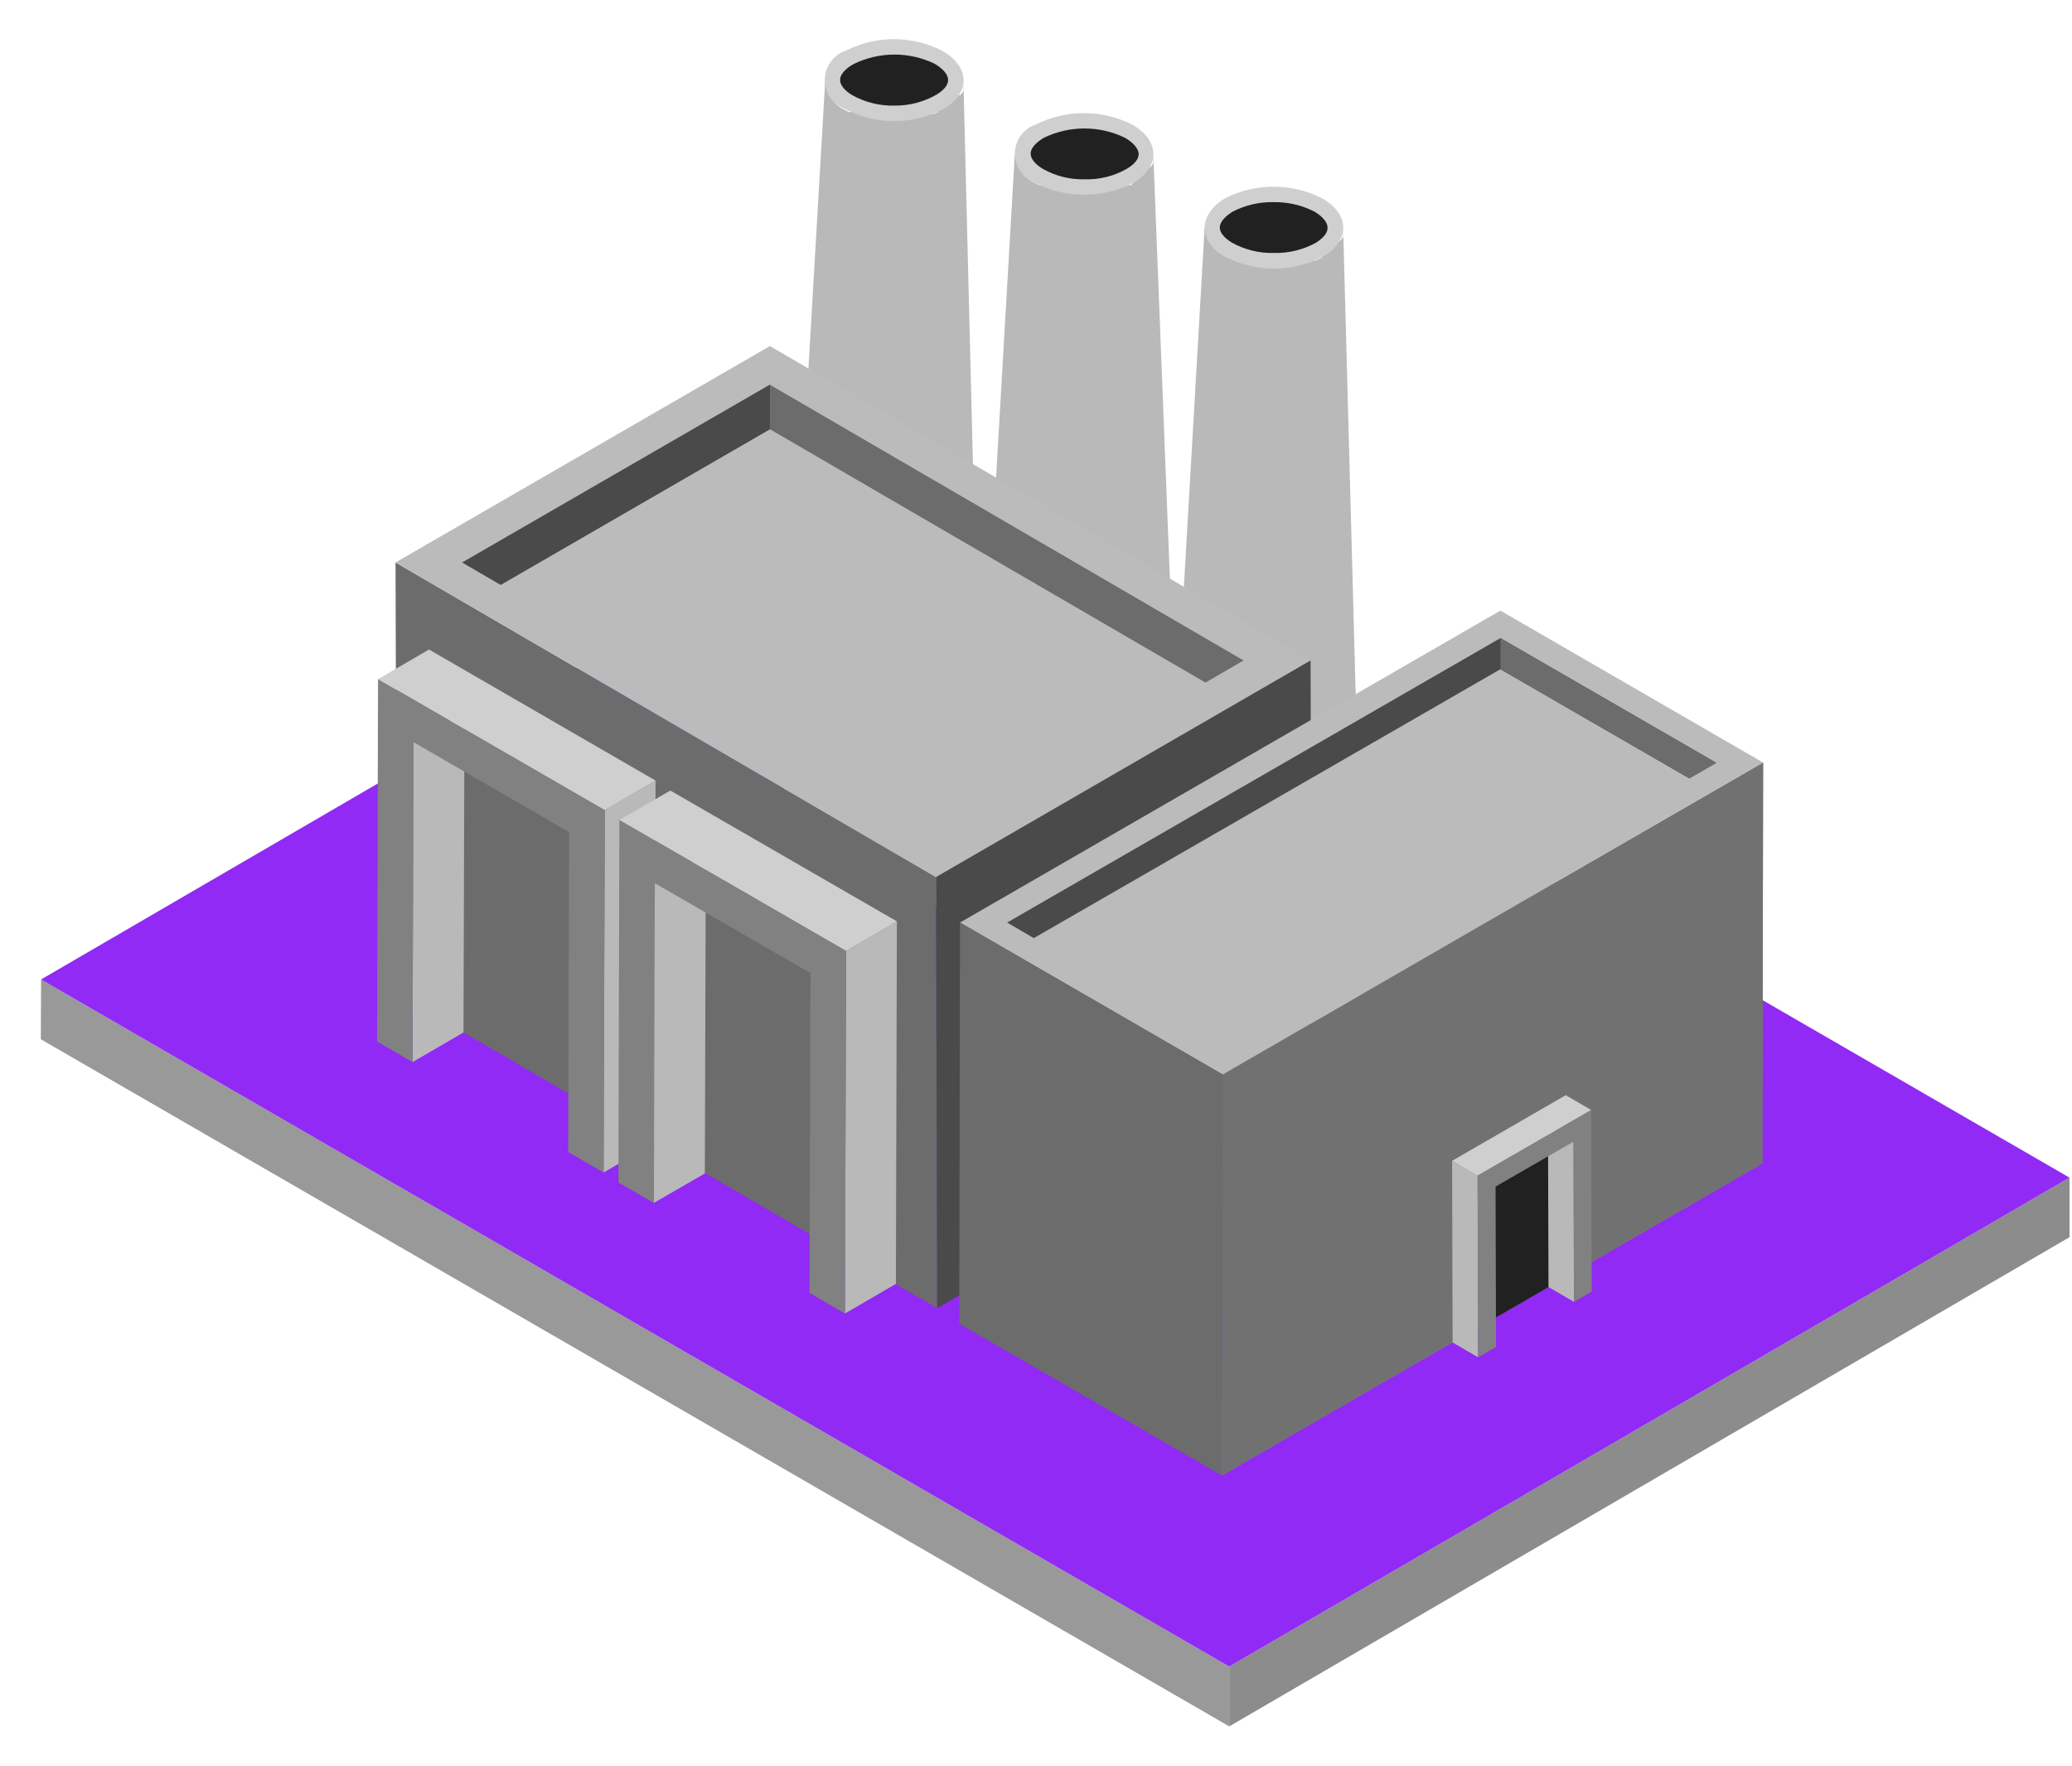<svg width="203" height="173" viewBox="0 0 203 173" fill="none" xmlns="http://www.w3.org/2000/svg">
<path d="M202.756 115.386V121.223L120.433 169.155V163.295L202.756 115.386Z" fill="#8C8C8C"/>
<path d="M120.432 163.295V169.155L4 101.83L4.024 95.97L120.432 163.295Z" fill="#999999"/>
<path d="M202.754 115.386L120.431 163.295L4.022 95.97L86.346 48.061L202.754 115.386Z" fill="#912AF4"/>
<path d="M94.386 7.87V8.442V8.609V8.8C94.379 8.847 94.379 8.895 94.386 8.943L94.219 9.157L94.076 9.324H93.958H93.839L93.672 9.443L93.363 9.61L91.864 10.991L91.508 11.158H91.198H91.032H90.889H90.699H90.556H90.39H90.247H90.057H89.629H89.224H88.867H85.894H85.609H85.49H85.276H85.157H84.919H84.871H84.657H84.538L84.205 11.039L83.825 10.896L83.183 10.991L82.731 10.753C82.177 10.488 81.707 10.073 81.375 9.555C81.043 9.038 80.862 8.438 80.852 7.823L76.689 79.341C76.614 80.708 76.835 82.076 77.336 83.35C77.837 84.625 78.606 85.776 79.591 86.726L80.281 87.369C80.516 87.565 80.763 87.748 81.018 87.917L81.589 88.299L82.112 88.561L82.445 88.727H82.659C82.777 88.796 82.906 88.844 83.04 88.87H83.183H83.539H83.73L84.182 89.013H84.705H84.848H85.252H85.466H85.799H87.702H88.082H88.296H88.653H88.891H89.438L90.081 88.847H90.247H90.556H90.794H91.079H91.294H91.579H91.817L92.079 88.704L92.554 88.418L93.101 88.037H93.244L93.648 87.727L93.791 87.584L94.291 87.131L94.409 86.988L94.6 86.774L94.766 86.559L94.957 86.345L95.099 86.154C95.163 86.081 95.218 86.001 95.266 85.916L95.409 85.702L95.575 85.487L95.813 85.082V84.939C95.91 84.761 95.997 84.579 96.075 84.391C96.075 84.272 96.075 84.153 96.194 84.034V83.844C96.204 83.741 96.204 83.637 96.194 83.534V83.272C96.203 83.193 96.203 83.113 96.194 83.034V82.772V82.652C96.194 82.652 96.194 82.486 96.194 82.414C96.194 82.343 96.194 82.247 96.194 82.176C96.205 82.089 96.205 82.001 96.194 81.914C96.191 81.874 96.191 81.834 96.194 81.795V81.437C96.194 81.437 96.194 81.271 96.194 81.199C96.205 81.112 96.205 81.024 96.194 80.937C96.194 80.937 96.194 80.937 96.194 80.794V80.627L94.386 7.751V7.87Z" fill="#B9B9B9"/>
<path d="M92.291 4.964C94.979 6.465 95.146 9.014 92.529 10.634C91.014 11.443 89.323 11.866 87.606 11.866C85.888 11.866 84.197 11.443 82.682 10.634C82.111 10.4 81.626 9.996 81.291 9.478C80.956 8.959 80.788 8.35 80.808 7.733C80.829 7.115 81.038 6.519 81.407 6.024C81.776 5.529 82.287 5.159 82.872 4.964C84.332 4.223 85.945 3.837 87.582 3.837C89.218 3.837 90.832 4.223 92.291 4.964Z" fill="#CFCFCF"/>
<path d="M87.631 10.348C86.185 10.381 84.756 10.028 83.492 9.324C82.731 8.871 82.303 8.323 82.303 7.823C82.303 7.322 82.802 6.727 83.635 6.274C84.863 5.672 86.21 5.354 87.578 5.346C88.945 5.338 90.297 5.639 91.532 6.227C92.364 6.703 92.864 7.275 92.888 7.799C92.911 8.323 92.483 8.823 91.746 9.276C90.494 9.994 89.073 10.364 87.631 10.348Z" fill="#212121"/>
<path d="M112.987 15.089V15.875V16.018L112.82 16.233L112.677 16.399H112.558H112.392L110.822 18.138H110.465L110.108 18.305H109.823H109.633H109.49H109.324H109.181H108.991H108.658H108.491H108.348H107.944H107.587H104.876H104.543H104.257H103.9H103.781H103.544H103.425H103.211H103.092H102.759L102.378 18.162L101.783 18.138L101.331 17.9C100.778 17.631 100.308 17.217 99.973 16.7C99.638 16.184 99.449 15.585 99.429 14.97L95.29 86.559C95.212 87.925 95.429 89.292 95.926 90.566C96.422 91.84 97.187 92.993 98.168 93.945L98.882 94.588L99.595 95.136L100.166 95.493L100.689 95.779L101.022 95.946H101.236L101.617 96.089H101.76H102.116H102.307L102.759 96.208H103.282H103.425H103.829H104.043H104.376H106.255H106.636H106.874H107.23H107.444L108.658 96.756H109.371H109.538H109.823H110.061L110.346 96.637H110.584H110.87L111.107 96.518L111.369 96.375H111.488L111.988 96.065L112.535 95.684H112.654L113.058 95.374L113.415 94.374C113.585 94.235 113.744 94.084 113.89 93.921L114.033 93.778L114.223 93.564L114.39 93.373L114.58 93.135L114.723 92.944C114.792 92.875 114.848 92.794 114.889 92.706L115.032 92.515L115.175 92.277L115.413 91.872V91.729C115.413 91.562 115.579 91.372 115.674 91.181C115.687 91.142 115.687 91.101 115.674 91.062L115.817 90.705V90.514V90.204V89.942C115.817 89.942 115.817 89.799 115.817 89.704C115.83 89.617 115.83 89.529 115.817 89.442C115.828 89.403 115.828 89.362 115.817 89.323C115.817 89.323 115.817 89.132 115.817 89.061C115.817 88.989 115.817 88.894 115.817 88.823C115.817 88.751 115.817 88.656 115.817 88.561V87.417L112.987 14.97V15.089Z" fill="#B9B9B9"/>
<path d="M110.871 12.182C113.582 13.683 113.749 16.233 111.132 17.852C109.617 18.662 107.926 19.085 106.209 19.085C104.491 19.085 102.8 18.662 101.285 17.852C100.716 17.614 100.233 17.206 99.902 16.684C99.571 16.163 99.407 15.552 99.433 14.935C99.459 14.317 99.673 13.722 100.047 13.23C100.421 12.738 100.936 12.373 101.523 12.182C102.976 11.462 104.575 11.087 106.197 11.087C107.818 11.087 109.418 11.462 110.871 12.182Z" fill="#CFCFCF"/>
<path d="M106.279 17.567C104.84 17.608 103.416 17.254 102.164 16.542C101.403 16.09 100.975 15.542 100.975 15.041C100.975 14.541 101.474 13.969 102.283 13.493C103.518 12.897 104.872 12.588 106.243 12.588C107.614 12.588 108.968 12.897 110.204 13.493C111.036 13.969 111.536 14.565 111.559 15.065C111.583 15.565 111.155 16.09 110.394 16.542C109.142 17.256 107.719 17.611 106.279 17.567Z" fill="#212121"/>
<path d="M131.589 22.308V23.094C131.596 23.141 131.596 23.189 131.589 23.237L131.422 23.451C131.373 23.512 131.317 23.568 131.256 23.618H131.113H130.97L129.424 25.285L129.163 25.404L128.83 25.547H128.544H128.402H128.235H128.092H127.926H127.783H127.593H127.45H127.26H127.117H126.736H126.403H123.478H123.145H122.883H122.431H122.193H121.979H121.789H121.67L121.337 25.428H120.98C120.777 25.404 120.578 25.356 120.386 25.285L119.934 25.047C119.38 24.779 118.91 24.364 118.575 23.847C118.24 23.331 118.052 22.733 118.031 22.117L113.892 93.802C113.818 95.164 114.036 96.525 114.533 97.796C115.029 99.066 115.792 100.214 116.77 101.163C117.008 101.401 117.246 101.592 117.484 101.806L118.197 102.331L118.792 102.688L119.315 102.974L119.648 103.117H119.862L120.219 103.26H120.362H120.719H120.909H121.361H121.908H122.051H122.455H122.645H123.002H124.881H125.262H125.5H125.856H126.07H126.641L127.26 103.093H127.426H127.712H127.95L128.235 102.974H128.473H128.758L128.972 102.855L129.258 102.712H129.377L129.852 102.426C130.044 102.313 130.227 102.185 130.4 102.045H130.542L130.947 101.711L131.089 101.568C131.272 101.436 131.439 101.284 131.589 101.116L131.732 100.973L131.922 100.758L132.088 100.568L132.255 100.353L132.421 100.139L132.588 99.924L132.731 99.71L132.873 99.472L133.111 99.067V98.924C133.111 98.757 133.278 98.566 133.373 98.376C133.373 98.376 133.373 98.376 133.373 98.257L133.515 97.899V97.709C133.515 97.709 133.515 97.518 133.515 97.399C133.515 97.399 133.515 97.399 133.515 97.256V96.994C133.504 96.923 133.504 96.851 133.515 96.78C133.515 96.78 133.515 96.589 133.515 96.494C133.518 96.454 133.518 96.414 133.515 96.375C133.515 96.375 133.515 96.208 133.515 96.113C133.515 96.017 133.515 95.97 133.515 95.874C133.504 95.795 133.504 95.715 133.515 95.636V95.398C133.527 95.311 133.527 95.223 133.515 95.136V93.897L131.589 22.188V22.308Z" fill="#B9B9B9"/>
<path d="M129.472 19.401C132.184 20.902 132.35 23.451 129.734 25.071C128.222 25.892 126.53 26.323 124.81 26.323C123.09 26.323 121.398 25.892 119.886 25.071C117.246 23.451 117.508 20.902 120.077 19.401C121.536 18.673 123.144 18.294 124.774 18.294C126.405 18.294 128.013 18.673 129.472 19.401Z" fill="#CFCFCF"/>
<path d="M124.81 24.785C123.363 24.824 121.933 24.47 120.671 23.761C119.934 23.308 119.482 22.76 119.506 22.26C119.53 21.759 120.005 21.188 120.814 20.711C122.037 20.092 123.392 19.782 124.762 19.806C126.14 19.781 127.503 20.092 128.735 20.711C129.567 21.188 130.067 21.783 130.067 22.308C130.067 22.832 129.662 23.308 128.925 23.785C127.666 24.477 126.246 24.822 124.81 24.785Z" fill="#212121"/>
<path d="M91.819 128.179L38.871 97.351L38.752 55.112L91.7 85.94L91.819 128.179Z" fill="#6C6C6C"/>
<path d="M91.701 85.94L38.753 55.112L75.431 33.91L128.402 64.713L91.701 85.94Z" fill="#BBBBBB"/>
<path d="M45.293 55.112L75.43 37.697L121.836 64.713L91.699 82.128L45.293 55.112Z" fill="#BBBBBB"/>
<path d="M75.43 42.057L118.102 66.881L121.836 64.713L75.43 37.697L45.293 55.112L49.051 57.304L75.43 42.057Z" fill="#6C6C6C"/>
<path d="M75.43 42.057V37.697L45.293 55.112L49.051 57.304L75.43 42.057Z" fill="#4A4A4A"/>
<path d="M128.401 64.713L128.52 106.952L91.818 128.179L91.699 85.94L128.401 64.713Z" fill="#4A4A4A"/>
<path d="M40.51 72.718L45.505 69.835L45.41 101.163L40.415 104.07L40.51 72.718Z" fill="#B9B9B9"/>
<path d="M59.254 79.388L64.225 76.482L64.13 111.979L59.135 114.886L59.254 79.388Z" fill="#B9B9B9"/>
<path d="M37.037 66.548L42.032 63.641L64.225 76.482L59.253 79.388L37.037 66.548Z" fill="#CFCFCF"/>
<path d="M59.254 79.388L59.135 114.886L55.662 112.884L55.757 81.533L40.51 72.718L40.415 104.07L36.942 102.045L37.038 66.548L59.254 79.388Z" fill="#818181"/>
<path d="M64.155 86.536L69.15 83.629L69.055 114.981L64.06 117.863L64.155 86.536Z" fill="#B9B9B9"/>
<path d="M82.898 93.182L87.87 90.276L87.774 125.797L82.779 128.703L82.898 93.182Z" fill="#B9B9B9"/>
<path d="M60.681 80.341L65.676 77.459L87.868 90.276L82.897 93.182L60.681 80.341Z" fill="#CFCFCF"/>
<path d="M82.898 93.182L82.779 128.703L79.306 126.678L79.402 95.35L64.155 86.536L64.06 117.863L60.587 115.862L60.682 80.341L82.898 93.182Z" fill="#818181"/>
<path d="M119.72 144.57L172.667 114.004L172.739 74.719L119.791 105.285L119.72 144.57Z" fill="#808080"/>
<path d="M119.72 144.57L172.667 114.004L172.739 74.719L119.791 105.285L119.72 144.57Z" fill="#727172"/>
<path d="M145.67 129.608L153.115 125.296V111.646L145.67 115.743V129.608Z" fill="#212121"/>
<path d="M119.789 105.285L172.737 74.719L147 59.829L94.053 90.395L119.789 105.285Z" fill="#BBBBBB"/>
<path d="M168.147 74.743L147.001 62.522L98.668 90.395L119.79 102.616L168.147 74.743Z" fill="#BBBBBB"/>
<path d="M147.001 65.571L101.284 91.92L98.668 90.395L147.001 62.522L168.147 74.743L165.507 76.268L147.001 65.571Z" fill="#4A4A4A"/>
<path d="M147.001 65.571V62.522L168.147 74.743L165.506 76.268L147.001 65.571Z" fill="#6C6C6C"/>
<path d="M94.054 90.395L93.982 129.704L119.719 144.57L119.79 105.285L94.054 90.395Z" fill="#6C6C6C"/>
<path d="M154.161 111.86L151.663 110.407L151.711 126.106L154.208 127.56L154.161 111.86Z" fill="#B9B9B9"/>
<path d="M144.765 115.195L142.268 113.742L142.315 131.538L144.813 132.991L144.765 115.195Z" fill="#B9B9B9"/>
<path d="M155.897 108.763L153.399 107.31L142.268 113.742L144.765 115.195L155.897 108.763Z" fill="#CFCFCF"/>
<path d="M144.765 115.195L144.812 132.991L146.572 131.991L146.525 116.267L154.16 111.86L154.208 127.56L155.944 126.559L155.896 108.763L144.765 115.195Z" fill="#818181"/>
</svg>
